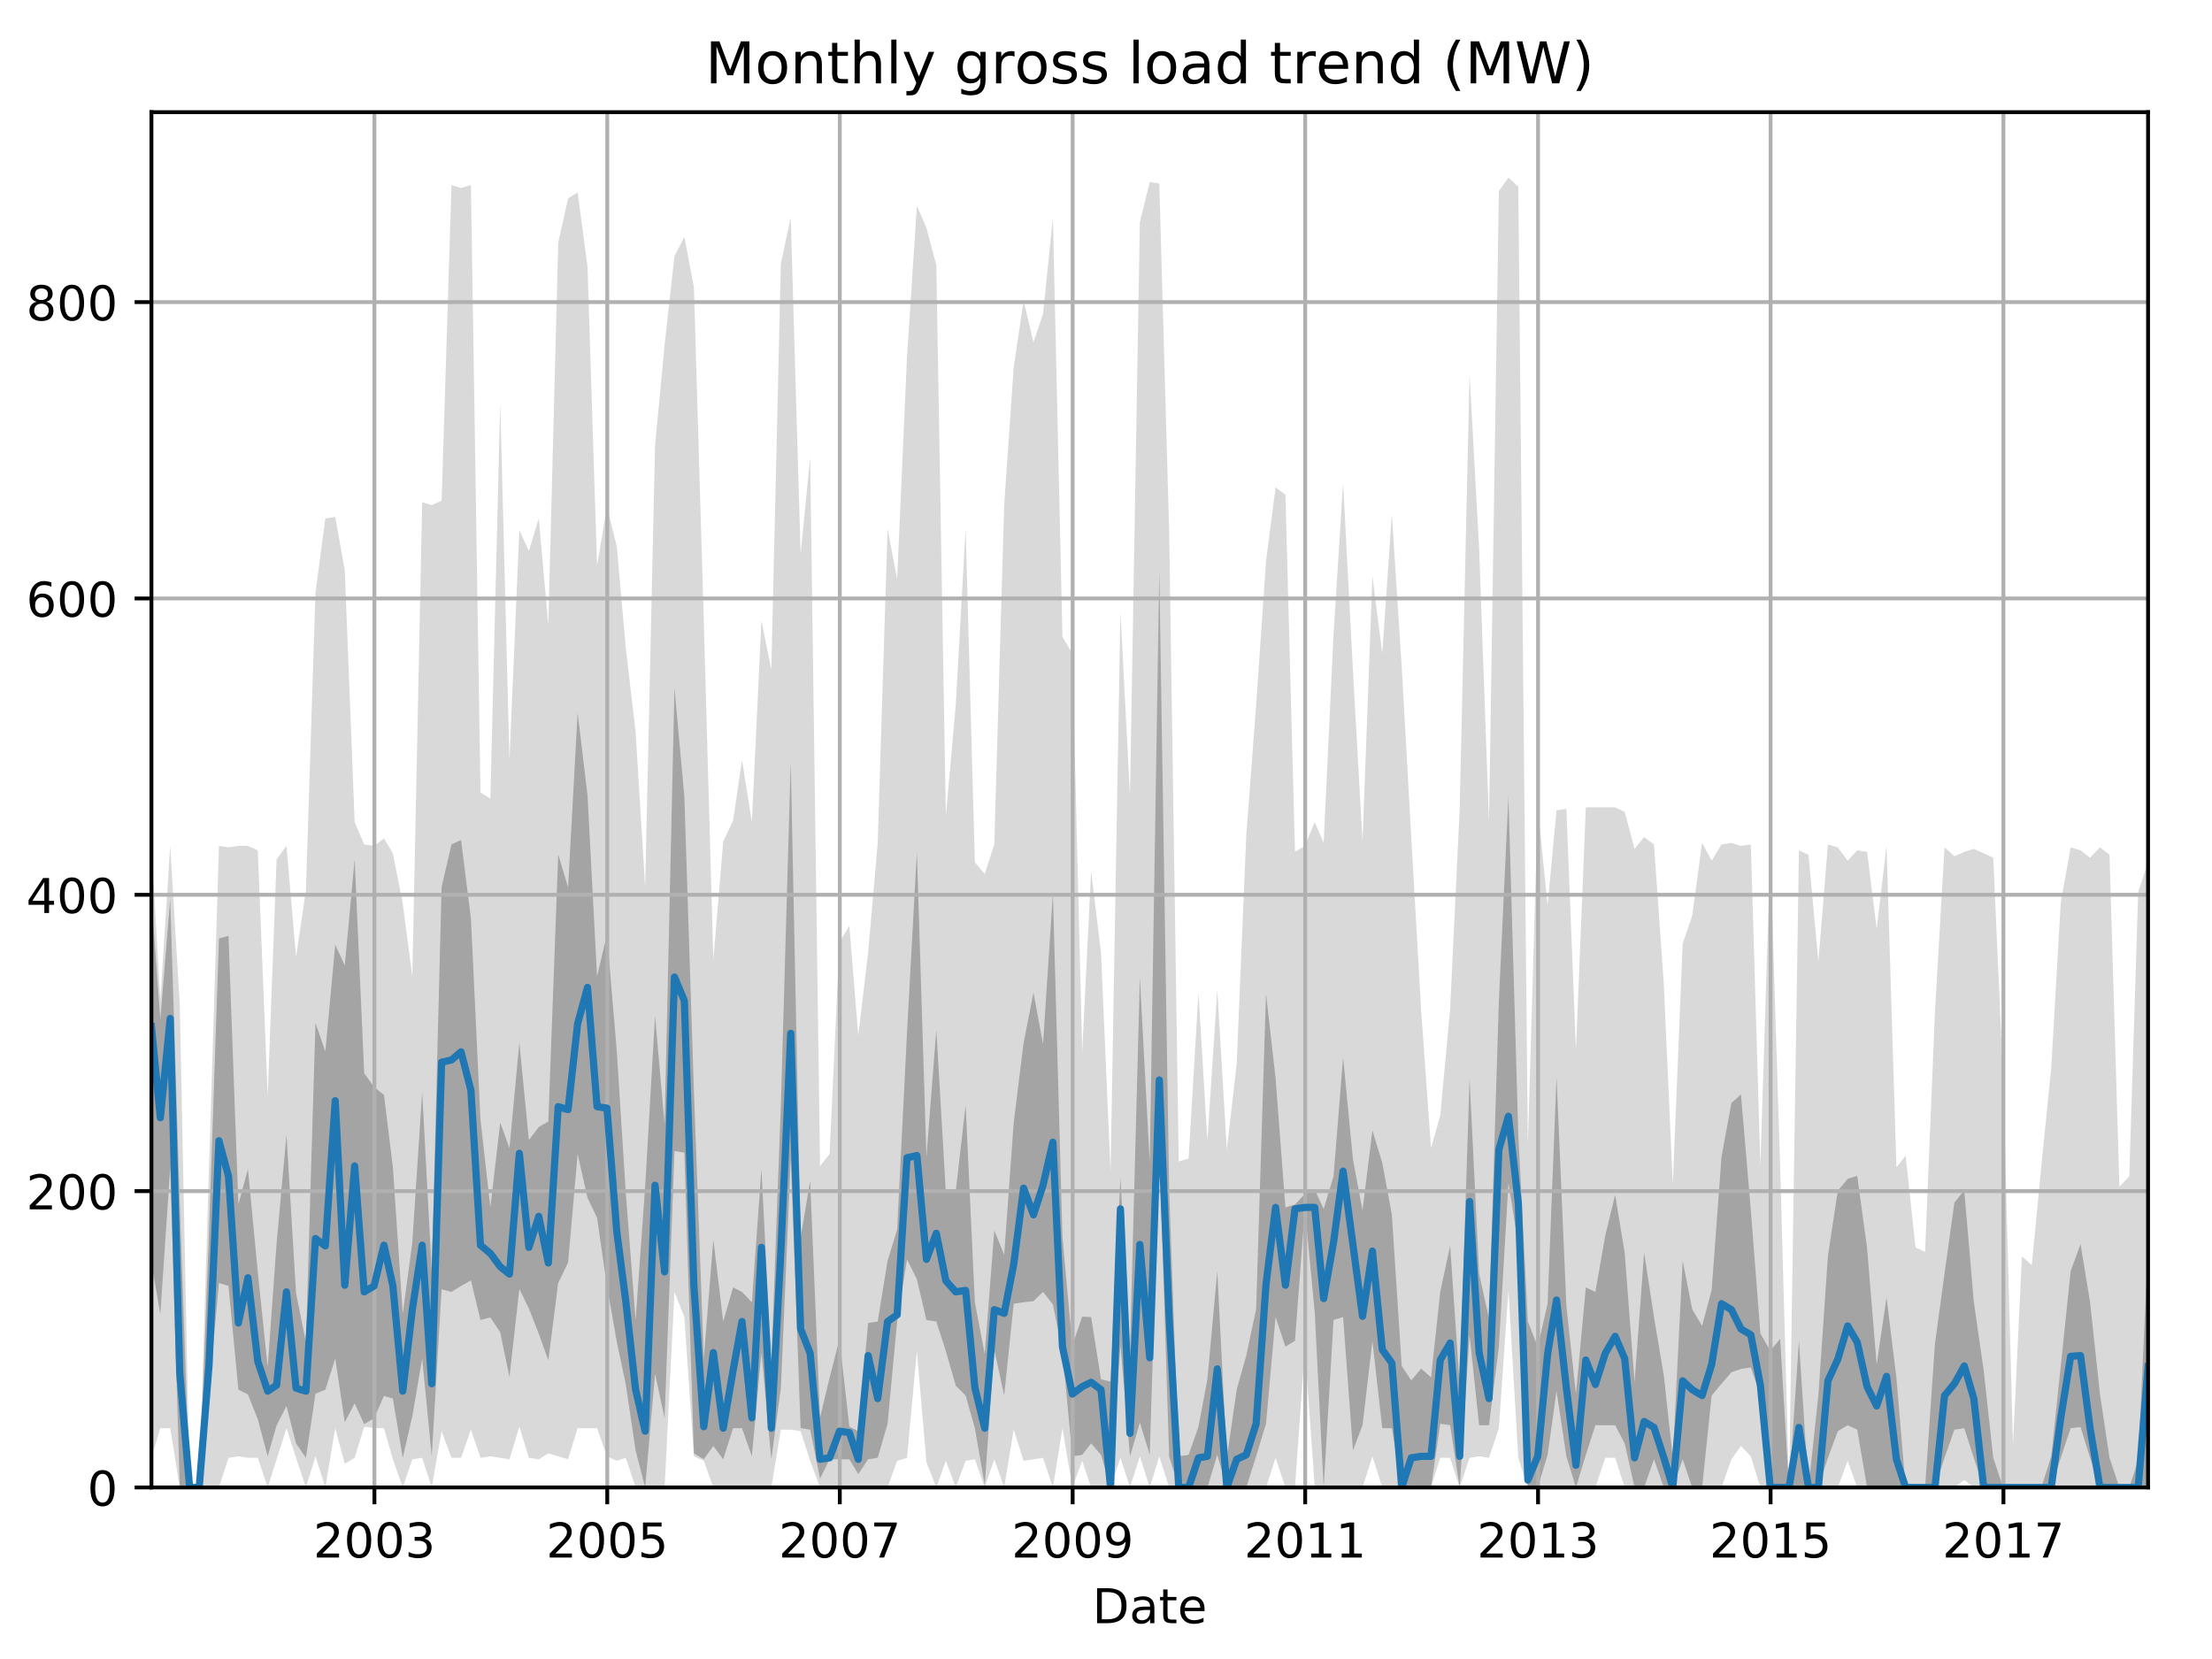 <?xml version="1.0" encoding="utf-8" standalone="no"?>
<!DOCTYPE svg PUBLIC "-//W3C//DTD SVG 1.1//EN"
  "http://www.w3.org/Graphics/SVG/1.1/DTD/svg11.dtd">
<!-- Created with matplotlib (http://matplotlib.org/) -->
<svg height="345.6pt" version="1.1" viewBox="0 0 460.8 345.6" width="460.8pt" xmlns="http://www.w3.org/2000/svg" xmlns:xlink="http://www.w3.org/1999/xlink">
 <defs>
  <style type="text/css">
*{stroke-linecap:butt;stroke-linejoin:round;}
  </style>
 </defs>
 <g id="figure_1">
  <g id="patch_1">
   <path d="M 0 345.6 
L 460.8 345.6 
L 460.8 0 
L 0 0 
z
" style="fill:none;"/>
  </g>
  <g id="axes_1">
   <g id="patch_2">
    <path d="M 31.543 309.863 
L 447.48 309.863 
L 447.48 23.365 
L 31.543 23.365 
z
" style="fill:none;"/>
   </g>
   <g id="PolyCollection_1">
    <path clip-path="url(#pfffdfa6e41)" d="M 31.543 176.214 
L 31.543 303.69 
L 33.401 297.517 
L 35.458 297.517 
L 37.449 309.863 
L 39.506 309.863 
L 41.497 309.863 
L 43.554 309.863 
L 45.611 309.863 
L 47.602 303.69 
L 49.659 303.382 
L 51.65 303.69 
L 53.707 303.69 
L 55.764 309.863 
L 57.622 303.999 
L 59.679 297.517 
L 61.67 303.69 
L 63.727 309.863 
L 65.718 303.382 
L 67.775 309.863 
L 69.832 297.517 
L 71.823 304.925 
L 73.88 303.69 
L 75.871 297.208 
L 77.928 297.517 
L 79.985 297.517 
L 81.843 303.999 
L 83.9 309.863 
L 85.891 303.999 
L 87.948 303.69 
L 89.939 309.863 
L 91.996 298.134 
L 94.053 303.69 
L 96.044 303.69 
L 98.101 297.826 
L 100.092 303.69 
L 102.149 303.382 
L 104.206 303.69 
L 106.13 303.999 
L 108.187 297.208 
L 110.178 303.69 
L 112.235 303.999 
L 114.226 302.764 
L 116.283 303.382 
L 118.34 303.999 
L 120.331 297.517 
L 122.388 297.517 
L 124.379 297.517 
L 126.436 303.382 
L 128.493 304.308 
L 130.351 303.69 
L 132.408 309.863 
L 134.399 309.863 
L 136.456 309.863 
L 138.447 309.863 
L 140.504 269.12 
L 142.561 274.368 
L 144.552 303.382 
L 146.609 304.308 
L 148.6 309.863 
L 150.657 309.863 
L 152.714 309.863 
L 154.572 309.863 
L 156.629 309.863 
L 158.62 309.863 
L 160.677 309.863 
L 162.668 297.826 
L 164.725 297.826 
L 166.782 298.134 
L 168.773 304.308 
L 170.83 309.863 
L 172.821 309.863 
L 174.878 309.863 
L 176.935 309.863 
L 178.793 309.863 
L 180.85 309.863 
L 182.841 309.863 
L 184.898 309.863 
L 186.889 304.308 
L 188.946 303.69 
L 191.003 281.467 
L 192.994 304.616 
L 195.051 309.863 
L 197.042 304.308 
L 199.099 309.863 
L 201.156 304.308 
L 203.081 303.999 
L 205.138 309.863 
L 207.128 303.999 
L 209.186 309.863 
L 211.176 297.826 
L 213.233 304.308 
L 215.291 303.999 
L 217.281 303.69 
L 219.338 309.863 
L 221.329 297.517 
L 223.386 309.863 
L 225.443 304.308 
L 227.301 309.863 
L 229.359 309.863 
L 231.349 309.863 
L 233.406 303.69 
L 235.397 309.863 
L 237.454 303.382 
L 239.512 309.863 
L 241.502 303.382 
L 243.559 309.863 
L 245.55 309.863 
L 247.607 309.863 
L 249.664 309.863 
L 251.522 309.863 
L 253.58 309.863 
L 255.57 309.863 
L 257.627 309.863 
L 259.618 309.863 
L 261.675 309.863 
L 263.732 309.863 
L 265.723 303.69 
L 267.78 309.863 
L 269.771 309.863 
L 271.828 280.849 
L 273.885 309.863 
L 275.743 309.863 
L 277.801 309.863 
L 279.791 309.863 
L 281.848 309.863 
L 283.839 309.863 
L 285.896 303.382 
L 287.953 309.863 
L 289.944 309.863 
L 292.001 309.863 
L 293.992 309.863 
L 296.049 309.863 
L 298.106 309.863 
L 300.031 303.69 
L 302.088 303.69 
L 304.079 309.863 
L 306.136 303.69 
L 308.127 303.382 
L 310.184 303.69 
L 312.241 297.517 
L 314.232 268.812 
L 316.289 303.69 
L 318.279 309.863 
L 320.337 309.863 
L 322.394 309.863 
L 324.252 309.863 
L 326.309 309.863 
L 328.3 309.863 
L 330.357 309.863 
L 332.347 309.863 
L 334.405 303.69 
L 336.462 303.69 
L 338.452 309.863 
L 340.51 309.863 
L 342.5 309.863 
L 344.557 309.863 
L 346.615 309.863 
L 348.473 309.863 
L 350.53 309.863 
L 352.521 309.863 
L 354.578 309.863 
L 356.568 309.863 
L 358.626 309.863 
L 360.683 303.999 
L 362.673 301.221 
L 364.731 303.382 
L 366.721 309.863 
L 368.778 309.863 
L 370.836 309.863 
L 372.694 309.863 
L 374.751 309.863 
L 376.742 309.863 
L 378.799 309.863 
L 380.789 309.863 
L 382.847 309.863 
L 384.904 304.308 
L 386.894 309.863 
L 388.952 309.863 
L 390.942 309.863 
L 392.999 309.863 
L 395.057 309.863 
L 396.981 309.863 
L 399.038 309.863 
L 401.029 309.863 
L 403.086 309.863 
L 405.077 309.863 
L 407.134 309.863 
L 409.191 308.32 
L 411.182 309.863 
L 413.239 309.863 
L 415.23 309.863 
L 417.287 309.863 
L 419.344 309.863 
L 421.202 309.863 
L 423.259 309.863 
L 425.25 309.863 
L 427.307 309.863 
L 429.298 309.863 
L 431.355 309.863 
L 433.412 309.863 
L 435.403 309.863 
L 437.46 309.863 
L 439.451 309.863 
L 441.508 309.863 
L 443.565 309.863 
L 445.423 309.863 
L 447.48 309.863 
L 447.48 179.609 
L 447.48 179.609 
L 445.423 185.782 
L 443.565 245.045 
L 441.508 247.205 
L 439.451 178.066 
L 437.46 176.522 
L 435.403 178.683 
L 433.412 177.14 
L 431.355 176.522 
L 429.298 187.943 
L 427.307 222.513 
L 425.25 242.884 
L 423.259 263.564 
L 421.202 261.712 
L 419.344 300.912 
L 417.287 224.673 
L 415.23 178.683 
L 413.239 177.757 
L 411.182 176.831 
L 409.191 177.448 
L 407.134 178.374 
L 405.077 176.522 
L 403.086 210.784 
L 401.029 260.787 
L 399.038 259.861 
L 396.981 240.724 
L 395.057 243.193 
L 392.999 176.214 
L 390.942 193.499 
L 388.952 177.448 
L 386.894 177.14 
L 384.904 179.3 
L 382.847 176.522 
L 380.789 175.905 
L 378.799 200.289 
L 376.742 178.066 
L 374.751 177.14 
L 372.694 309.863 
L 370.836 242.884 
L 368.778 177.448 
L 366.721 242.884 
L 364.731 175.905 
L 362.673 176.214 
L 360.683 175.596 
L 358.626 175.905 
L 356.568 179.3 
L 354.578 175.596 
L 352.521 190.721 
L 350.53 196.585 
L 348.473 246.897 
L 346.615 205.228 
L 344.557 175.905 
L 342.5 174.362 
L 340.51 176.831 
L 338.452 169.114 
L 336.462 168.188 
L 334.405 168.188 
L 332.347 168.188 
L 330.357 168.188 
L 328.3 218.809 
L 326.309 168.497 
L 324.252 168.806 
L 322.394 188.56 
L 320.337 168.188 
L 318.279 238.563 
L 316.289 38.86 
L 314.232 37.008 
L 312.241 39.786 
L 310.184 171.275 
L 308.127 114.173 
L 306.136 78.06 
L 304.079 168.497 
L 302.088 210.166 
L 300.031 232.39 
L 298.106 239.18 
L 296.049 210.475 
L 293.992 174.362 
L 292.001 138.866 
L 289.944 107.074 
L 287.953 136.088 
L 285.896 120.037 
L 283.839 175.288 
L 281.848 139.792 
L 279.791 100.592 
L 277.801 132.075 
L 275.743 175.596 
L 273.885 171.275 
L 271.828 176.214 
L 269.771 177.448 
L 267.78 103.061 
L 265.723 101.518 
L 263.732 116.951 
L 261.675 146.891 
L 259.618 174.053 
L 257.627 221.587 
L 255.57 239.489 
L 253.58 206.154 
L 251.522 237.637 
L 249.664 206.771 
L 247.607 241.341 
L 245.55 241.958 
L 243.559 110.778 
L 241.502 38.242 
L 239.512 37.934 
L 237.454 46.268 
L 235.397 165.719 
L 233.406 127.445 
L 231.349 244.119 
L 229.359 198.437 
L 227.301 181.461 
L 225.443 219.117 
L 223.386 136.088 
L 221.329 132.693 
L 219.338 45.342 
L 217.281 65.405 
L 215.291 71.269 
L 213.233 62.627 
L 211.176 76.516 
L 209.186 105.222 
L 207.128 175.905 
L 205.138 182.078 
L 203.081 179.609 
L 201.156 110.16 
L 199.099 146.891 
L 197.042 170.04 
L 195.051 55.219 
L 192.994 47.502 
L 191.003 42.872 
L 188.946 74.356 
L 186.889 120.655 
L 184.898 110.16 
L 182.841 175.596 
L 180.85 198.437 
L 178.793 215.722 
L 176.935 192.881 
L 174.878 196.277 
L 172.821 240.415 
L 170.83 242.884 
L 168.773 95.345 
L 166.782 115.408 
L 164.725 45.342 
L 162.668 54.91 
L 160.677 139.483 
L 158.62 129.297 
L 156.629 171.275 
L 154.572 158.311 
L 152.714 170.966 
L 150.657 175.288 
L 148.6 199.98 
L 146.609 129.297 
L 144.552 59.849 
L 142.561 49.354 
L 140.504 53.367 
L 138.447 71.886 
L 136.456 92.875 
L 134.399 184.856 
L 132.408 152.447 
L 130.351 134.853 
L 128.493 113.864 
L 126.436 105.53 
L 124.379 117.877 
L 122.388 55.527 
L 120.331 40.094 
L 118.34 41.329 
L 116.283 50.589 
L 114.226 130.223 
L 112.235 108 
L 110.178 114.79 
L 108.187 110.469 
L 106.13 158.311 
L 104.206 83.924 
L 102.149 166.336 
L 100.092 165.102 
L 98.101 38.551 
L 96.044 39.168 
L 94.053 38.551 
L 91.996 104.296 
L 89.939 105.222 
L 87.948 104.604 
L 85.891 203.376 
L 83.9 188.251 
L 81.843 177.757 
L 79.985 174.67 
L 77.928 176.214 
L 75.871 175.905 
L 73.88 171.275 
L 71.823 118.803 
L 69.832 107.691 
L 67.775 108 
L 65.718 123.433 
L 63.727 185.473 
L 61.67 199.363 
L 59.679 176.214 
L 57.622 178.992 
L 55.764 228.377 
L 53.707 177.14 
L 51.65 176.214 
L 49.659 176.214 
L 47.602 176.522 
L 45.611 176.214 
L 43.554 242.884 
L 41.497 309.863 
L 39.506 309.863 
L 37.449 209.24 
L 35.458 176.214 
L 33.401 208.314 
L 31.543 176.214 
z
" style="fill:#808080;fill-opacity:0.3;"/>
   </g>
   <g id="PolyCollection_2">
    <path clip-path="url(#pfffdfa6e41)" d="M 31.543 187.248 
L 31.543 263.024 
L 33.401 273.75 
L 35.458 243.27 
L 37.449 309.863 
L 39.506 309.863 
L 41.497 309.863 
L 43.554 289.801 
L 45.611 267.268 
L 47.602 267.886 
L 49.659 289.492 
L 51.65 290.495 
L 53.707 295.665 
L 55.764 303.382 
L 57.622 296.9 
L 59.679 292.887 
L 61.67 300.681 
L 63.727 303.69 
L 65.718 290.341 
L 67.775 289.492 
L 69.832 283.01 
L 71.823 296.282 
L 73.88 292.347 
L 75.871 296.668 
L 77.928 295.434 
L 79.985 290.804 
L 81.843 291.344 
L 83.9 303.69 
L 85.891 295.048 
L 87.948 283.01 
L 89.939 303.382 
L 91.996 268.58 
L 94.053 269.12 
L 96.044 267.886 
L 98.101 266.728 
L 100.092 274.985 
L 102.149 274.445 
L 104.206 277.531 
L 106.13 286.868 
L 108.187 268.503 
L 110.178 272.593 
L 112.235 277.84 
L 114.226 283.396 
L 116.283 267.268 
L 118.34 263.024 
L 120.331 240.415 
L 122.388 249.52 
L 124.379 253.687 
L 126.436 267.886 
L 128.493 279.538 
L 130.351 288.334 
L 132.408 302.147 
L 134.399 309.863 
L 136.456 286.174 
L 138.447 295.434 
L 140.504 239.798 
L 142.561 240.106 
L 144.552 302.764 
L 146.609 303.999 
L 148.6 301.221 
L 150.657 303.999 
L 152.714 297.517 
L 154.572 297.517 
L 156.629 303.382 
L 158.62 281.775 
L 160.677 303.999 
L 162.668 289.183 
L 164.725 241.341 
L 166.782 297.517 
L 168.773 297.826 
L 170.83 308.012 
L 172.821 303.999 
L 174.878 303.999 
L 176.935 303.999 
L 178.793 307.086 
L 180.85 303.999 
L 182.841 303.69 
L 184.898 296.591 
L 186.889 275.294 
L 188.946 262.33 
L 191.003 266.497 
L 192.994 274.985 
L 195.051 275.294 
L 197.042 281.467 
L 199.099 288.643 
L 201.156 290.727 
L 203.081 297.517 
L 205.138 309.323 
L 207.128 281.158 
L 209.186 290.727 
L 211.176 271.59 
L 213.233 271.281 
L 215.291 271.049 
L 217.281 269.12 
L 219.338 271.744 
L 221.329 281.467 
L 223.386 303.382 
L 225.443 303.073 
L 227.301 300.681 
L 229.359 303.073 
L 231.349 309.863 
L 233.406 280.232 
L 235.397 303.382 
L 237.454 296.36 
L 239.512 303.073 
L 241.502 238.872 
L 243.559 303.382 
L 245.55 309.863 
L 247.607 309.863 
L 249.664 309.863 
L 251.522 309.863 
L 253.58 303.073 
L 255.57 309.863 
L 257.627 309.863 
L 259.618 309.863 
L 261.675 303.382 
L 263.732 296.591 
L 265.723 274.368 
L 267.78 280.541 
L 269.771 279.306 
L 271.828 251.835 
L 273.885 273.442 
L 275.743 309.863 
L 277.801 274.985 
L 279.791 274.368 
L 281.848 302.147 
L 283.839 296.9 
L 285.896 279.383 
L 287.953 297.517 
L 289.944 297.517 
L 292.001 309.863 
L 293.992 309.863 
L 296.049 309.863 
L 298.106 309.863 
L 300.031 296.591 
L 302.088 296.9 
L 304.079 309.863 
L 306.136 278.149 
L 308.127 296.9 
L 310.184 296.9 
L 312.241 280.618 
L 314.232 246.434 
L 316.289 259.243 
L 318.279 309.863 
L 320.337 309.863 
L 322.394 303.073 
L 324.252 289.801 
L 326.309 303.382 
L 328.3 309.863 
L 330.357 303.073 
L 332.347 296.9 
L 334.405 296.9 
L 336.462 296.9 
L 338.452 300.681 
L 340.51 309.863 
L 342.5 309.863 
L 344.557 303.999 
L 346.615 309.863 
L 348.473 309.863 
L 350.53 303.999 
L 352.521 309.863 
L 354.578 309.863 
L 356.568 290.727 
L 358.626 288.257 
L 360.683 285.865 
L 362.673 285.171 
L 364.731 284.862 
L 366.721 290.727 
L 368.778 309.863 
L 370.836 309.863 
L 372.694 309.863 
L 374.751 309.863 
L 376.742 309.863 
L 378.799 309.863 
L 380.789 303.69 
L 382.847 298.134 
L 384.904 296.9 
L 386.894 297.826 
L 388.952 309.863 
L 390.942 309.863 
L 392.999 309.863 
L 395.057 309.863 
L 396.981 309.863 
L 399.038 309.863 
L 401.029 309.863 
L 403.086 309.863 
L 405.077 303.69 
L 407.134 297.826 
L 409.191 297.517 
L 411.182 303.69 
L 413.239 309.863 
L 415.23 309.863 
L 417.287 309.863 
L 419.344 309.863 
L 421.202 309.863 
L 423.259 309.863 
L 425.25 309.863 
L 427.307 309.863 
L 429.298 303.69 
L 431.355 297.517 
L 433.412 297.286 
L 435.403 303.69 
L 437.46 309.863 
L 439.451 309.863 
L 441.508 309.863 
L 443.565 309.863 
L 445.423 309.863 
L 447.48 309.863 
L 447.48 259.938 
L 447.48 259.938 
L 445.423 304.23 
L 443.565 309.863 
L 441.508 309.863 
L 439.451 303.69 
L 437.46 290.418 
L 435.403 271.281 
L 433.412 259.166 
L 431.355 264.799 
L 429.298 284.553 
L 427.307 303.382 
L 425.25 309.863 
L 423.259 309.863 
L 421.202 309.863 
L 419.344 309.863 
L 417.287 309.863 
L 415.23 303.69 
L 413.239 285.479 
L 411.182 271.204 
L 409.191 247.977 
L 407.134 250.524 
L 405.077 265.339 
L 403.086 279.923 
L 401.029 309.863 
L 399.038 309.863 
L 396.981 309.863 
L 395.057 287.023 
L 392.999 270.278 
L 390.942 284.245 
L 388.952 260.015 
L 386.894 244.968 
L 384.904 245.585 
L 382.847 248.054 
L 380.789 261.635 
L 378.799 290.727 
L 376.742 309.863 
L 374.751 279.306 
L 372.694 309.863 
L 370.836 278.92 
L 368.778 281.39 
L 366.721 277.763 
L 364.731 252.144 
L 362.673 227.991 
L 360.683 229.766 
L 358.626 240.955 
L 356.568 268.735 
L 354.578 276.22 
L 352.521 272.747 
L 350.53 262.638 
L 348.473 303.69 
L 346.615 286.637 
L 344.557 274.368 
L 342.5 260.941 
L 340.51 287.949 
L 338.452 260.941 
L 336.462 248.903 
L 334.405 257.391 
L 332.347 269.12 
L 330.357 268.194 
L 328.3 290.341 
L 326.309 272.13 
L 324.252 224.365 
L 322.394 271.59 
L 320.337 280.541 
L 318.279 275.294 
L 316.289 236.325 
L 314.232 165.873 
L 312.241 208.546 
L 310.184 274.676 
L 308.127 265.339 
L 306.136 224.673 
L 304.079 288.489 
L 302.088 259.475 
L 300.031 269.12 
L 298.106 286.945 
L 296.049 285.094 
L 293.992 287.563 
L 292.001 284.553 
L 289.944 252.993 
L 287.953 242.267 
L 285.896 235.476 
L 283.839 252.144 
L 281.848 241.572 
L 279.791 220.275 
L 277.801 245.045 
L 275.743 251.835 
L 273.885 247.823 
L 271.828 248.749 
L 269.771 250.909 
L 267.78 251.527 
L 265.723 224.596 
L 263.732 207.002 
L 261.675 272.747 
L 259.618 282.393 
L 257.627 289.492 
L 255.57 303.69 
L 253.58 264.799 
L 251.522 287.331 
L 249.664 297.208 
L 247.607 303.073 
L 245.55 303.382 
L 243.559 248.054 
L 241.502 118.88 
L 239.512 242.267 
L 237.454 203.607 
L 235.397 281.081 
L 233.406 245.354 
L 231.349 287.794 
L 229.359 287.331 
L 227.301 274.368 
L 225.443 274.29 
L 223.386 280.232 
L 221.329 257.7 
L 219.338 186.091 
L 217.281 217.497 
L 215.291 206.771 
L 213.233 217.265 
L 211.176 233.856 
L 209.186 261.404 
L 207.128 256.311 
L 205.138 282.084 
L 203.081 271.281 
L 201.156 230.229 
L 199.099 248.131 
L 197.042 248.44 
L 195.051 214.487 
L 192.994 241.032 
L 191.003 177.448 
L 188.946 215.105 
L 186.889 256.157 
L 184.898 262.638 
L 182.841 275.294 
L 180.85 275.602 
L 178.793 298.134 
L 176.935 297.208 
L 174.878 278.997 
L 172.821 287.023 
L 170.83 295.279 
L 168.773 245.971 
L 166.782 257.854 
L 164.725 158.697 
L 162.668 230.229 
L 160.677 283.936 
L 158.62 243.502 
L 156.629 271.281 
L 154.572 269.12 
L 152.714 268.194 
L 150.657 275.294 
L 148.6 258.24 
L 146.609 283.01 
L 144.552 227.297 
L 142.561 165.873 
L 140.504 143.341 
L 138.447 234.242 
L 136.456 211.632 
L 134.399 247.205 
L 132.408 274.985 
L 130.351 248.363 
L 128.493 219.04 
L 126.436 194.733 
L 124.379 203.376 
L 122.388 165.642 
L 120.331 148.511 
L 118.34 184.856 
L 116.283 177.988 
L 114.226 233.624 
L 112.235 234.782 
L 110.178 237.483 
L 108.187 217.188 
L 106.13 239.18 
L 104.206 233.856 
L 102.149 251.527 
L 100.092 233.239 
L 98.101 191.338 
L 96.044 174.979 
L 94.053 175.905 
L 91.996 184.779 
L 89.939 264.799 
L 87.948 227.451 
L 85.891 258.857 
L 83.9 273.673 
L 81.843 243.116 
L 79.985 228.069 
L 77.928 226.448 
L 75.871 223.593 
L 73.88 178.992 
L 71.823 201.138 
L 69.832 196.817 
L 67.775 219.04 
L 65.718 213.099 
L 63.727 279.615 
L 61.67 269.352 
L 59.679 236.402 
L 57.622 258.935 
L 55.764 284.785 
L 53.707 265.031 
L 51.65 243.502 
L 49.659 250.909 
L 47.602 194.965 
L 45.611 195.505 
L 43.554 256.465 
L 41.497 309.863 
L 39.506 309.863 
L 37.449 250.601 
L 35.458 187.248 
L 33.401 212.327 
L 31.543 187.248 
z
" style="fill:#808080;fill-opacity:0.6;"/>
   </g>
   <g id="matplotlib.axis_1">
    <g id="xtick_1">
     <g id="line2d_1">
      <path clip-path="url(#pfffdfa6e41)" d="M 77.994 309.863 
L 77.994 23.365 
" style="fill:none;stroke:#b0b0b0;stroke-linecap:square;stroke-width:0.8;"/>
     </g>
     <g id="line2d_2">
      <defs>
       <path d="M 0 0 
L 0 3.5 
" id="m38ba6ccf60" style="stroke:#000000;stroke-width:0.8;"/>
      </defs>
      <g>
       <use style="stroke:#000000;stroke-width:0.8;" x="77.994" xlink:href="#m38ba6ccf60" y="309.863"/>
      </g>
     </g>
     <g id="text_1">
      <!-- 2003 -->
      <defs>
       <path d="M 19.188 8.297 
L 53.609 8.297 
L 53.609 0 
L 7.328 0 
L 7.328 8.297 
Q 12.938 14.109 22.625 23.891 
Q 32.328 33.688 34.812 36.531 
Q 39.547 41.844 41.422 45.531 
Q 43.312 49.219 43.312 52.781 
Q 43.312 58.594 39.234 62.25 
Q 35.156 65.922 28.609 65.922 
Q 23.969 65.922 18.812 64.312 
Q 13.672 62.703 7.812 59.422 
L 7.812 69.391 
Q 13.766 71.781 18.938 73 
Q 24.125 74.219 28.422 74.219 
Q 39.75 74.219 46.484 68.547 
Q 53.219 62.891 53.219 53.422 
Q 53.219 48.922 51.531 44.891 
Q 49.859 40.875 45.406 35.406 
Q 44.188 33.984 37.641 27.219 
Q 31.109 20.453 19.188 8.297 
z
" id="DejaVuSans-32"/>
       <path d="M 31.781 66.406 
Q 24.172 66.406 20.328 58.906 
Q 16.5 51.422 16.5 36.375 
Q 16.5 21.391 20.328 13.891 
Q 24.172 6.391 31.781 6.391 
Q 39.453 6.391 43.281 13.891 
Q 47.125 21.391 47.125 36.375 
Q 47.125 51.422 43.281 58.906 
Q 39.453 66.406 31.781 66.406 
z
M 31.781 74.219 
Q 44.047 74.219 50.516 64.516 
Q 56.984 54.828 56.984 36.375 
Q 56.984 17.969 50.516 8.266 
Q 44.047 -1.422 31.781 -1.422 
Q 19.531 -1.422 13.062 8.266 
Q 6.594 17.969 6.594 36.375 
Q 6.594 54.828 13.062 64.516 
Q 19.531 74.219 31.781 74.219 
z
" id="DejaVuSans-30"/>
       <path d="M 40.578 39.312 
Q 47.656 37.797 51.625 33 
Q 55.609 28.219 55.609 21.188 
Q 55.609 10.406 48.188 4.484 
Q 40.766 -1.422 27.094 -1.422 
Q 22.516 -1.422 17.656 -0.516 
Q 12.797 0.391 7.625 2.203 
L 7.625 11.719 
Q 11.719 9.328 16.594 8.109 
Q 21.484 6.891 26.812 6.891 
Q 36.078 6.891 40.938 10.547 
Q 45.797 14.203 45.797 21.188 
Q 45.797 27.641 41.281 31.266 
Q 36.766 34.906 28.719 34.906 
L 20.219 34.906 
L 20.219 43.016 
L 29.109 43.016 
Q 36.375 43.016 40.234 45.922 
Q 44.094 48.828 44.094 54.297 
Q 44.094 59.906 40.109 62.906 
Q 36.141 65.922 28.719 65.922 
Q 24.656 65.922 20.016 65.031 
Q 15.375 64.156 9.812 62.312 
L 9.812 71.094 
Q 15.438 72.656 20.344 73.438 
Q 25.25 74.219 29.594 74.219 
Q 40.828 74.219 47.359 69.109 
Q 53.906 64.016 53.906 55.328 
Q 53.906 49.266 50.438 45.094 
Q 46.969 40.922 40.578 39.312 
z
" id="DejaVuSans-33"/>
      </defs>
      <g transform="translate(65.269 324.462)scale(0.1 -0.1)">
       <use xlink:href="#DejaVuSans-32"/>
       <use x="63.623" xlink:href="#DejaVuSans-30"/>
       <use x="127.246" xlink:href="#DejaVuSans-30"/>
       <use x="190.869" xlink:href="#DejaVuSans-33"/>
      </g>
     </g>
    </g>
    <g id="xtick_2">
     <g id="line2d_3">
      <path clip-path="url(#pfffdfa6e41)" d="M 126.502 309.863 
L 126.502 23.365 
" style="fill:none;stroke:#b0b0b0;stroke-linecap:square;stroke-width:0.8;"/>
     </g>
     <g id="line2d_4">
      <g>
       <use style="stroke:#000000;stroke-width:0.8;" x="126.502" xlink:href="#m38ba6ccf60" y="309.863"/>
      </g>
     </g>
     <g id="text_2">
      <!-- 2005 -->
      <defs>
       <path d="M 10.797 72.906 
L 49.516 72.906 
L 49.516 64.594 
L 19.828 64.594 
L 19.828 46.734 
Q 21.969 47.469 24.109 47.828 
Q 26.266 48.188 28.422 48.188 
Q 40.625 48.188 47.75 41.5 
Q 54.891 34.812 54.891 23.391 
Q 54.891 11.625 47.562 5.094 
Q 40.234 -1.422 26.906 -1.422 
Q 22.312 -1.422 17.547 -0.641 
Q 12.797 0.141 7.719 1.703 
L 7.719 11.625 
Q 12.109 9.234 16.797 8.062 
Q 21.484 6.891 26.703 6.891 
Q 35.156 6.891 40.078 11.328 
Q 45.016 15.766 45.016 23.391 
Q 45.016 31 40.078 35.438 
Q 35.156 39.891 26.703 39.891 
Q 22.75 39.891 18.812 39.016 
Q 14.891 38.141 10.797 36.281 
z
" id="DejaVuSans-35"/>
      </defs>
      <g transform="translate(113.777 324.462)scale(0.1 -0.1)">
       <use xlink:href="#DejaVuSans-32"/>
       <use x="63.623" xlink:href="#DejaVuSans-30"/>
       <use x="127.246" xlink:href="#DejaVuSans-30"/>
       <use x="190.869" xlink:href="#DejaVuSans-35"/>
      </g>
     </g>
    </g>
    <g id="xtick_3">
     <g id="line2d_5">
      <path clip-path="url(#pfffdfa6e41)" d="M 174.944 309.863 
L 174.944 23.365 
" style="fill:none;stroke:#b0b0b0;stroke-linecap:square;stroke-width:0.8;"/>
     </g>
     <g id="line2d_6">
      <g>
       <use style="stroke:#000000;stroke-width:0.8;" x="174.944" xlink:href="#m38ba6ccf60" y="309.863"/>
      </g>
     </g>
     <g id="text_3">
      <!-- 2007 -->
      <defs>
       <path d="M 8.203 72.906 
L 55.078 72.906 
L 55.078 68.703 
L 28.609 0 
L 18.312 0 
L 43.219 64.594 
L 8.203 64.594 
z
" id="DejaVuSans-37"/>
      </defs>
      <g transform="translate(162.219 324.462)scale(0.1 -0.1)">
       <use xlink:href="#DejaVuSans-32"/>
       <use x="63.623" xlink:href="#DejaVuSans-30"/>
       <use x="127.246" xlink:href="#DejaVuSans-30"/>
       <use x="190.869" xlink:href="#DejaVuSans-37"/>
      </g>
     </g>
    </g>
    <g id="xtick_4">
     <g id="line2d_7">
      <path clip-path="url(#pfffdfa6e41)" d="M 223.453 309.863 
L 223.453 23.365 
" style="fill:none;stroke:#b0b0b0;stroke-linecap:square;stroke-width:0.8;"/>
     </g>
     <g id="line2d_8">
      <g>
       <use style="stroke:#000000;stroke-width:0.8;" x="223.453" xlink:href="#m38ba6ccf60" y="309.863"/>
      </g>
     </g>
     <g id="text_4">
      <!-- 2009 -->
      <defs>
       <path d="M 10.984 1.516 
L 10.984 10.5 
Q 14.703 8.734 18.5 7.812 
Q 22.312 6.891 25.984 6.891 
Q 35.75 6.891 40.891 13.453 
Q 46.047 20.016 46.781 33.406 
Q 43.953 29.203 39.594 26.953 
Q 35.25 24.703 29.984 24.703 
Q 19.047 24.703 12.672 31.312 
Q 6.297 37.938 6.297 49.422 
Q 6.297 60.641 12.938 67.422 
Q 19.578 74.219 30.609 74.219 
Q 43.266 74.219 49.922 64.516 
Q 56.594 54.828 56.594 36.375 
Q 56.594 19.141 48.406 8.859 
Q 40.234 -1.422 26.422 -1.422 
Q 22.703 -1.422 18.891 -0.688 
Q 15.094 0.047 10.984 1.516 
z
M 30.609 32.422 
Q 37.25 32.422 41.125 36.953 
Q 45.016 41.5 45.016 49.422 
Q 45.016 57.281 41.125 61.844 
Q 37.25 66.406 30.609 66.406 
Q 23.969 66.406 20.094 61.844 
Q 16.219 57.281 16.219 49.422 
Q 16.219 41.5 20.094 36.953 
Q 23.969 32.422 30.609 32.422 
z
" id="DejaVuSans-39"/>
      </defs>
      <g transform="translate(210.728 324.462)scale(0.1 -0.1)">
       <use xlink:href="#DejaVuSans-32"/>
       <use x="63.623" xlink:href="#DejaVuSans-30"/>
       <use x="127.246" xlink:href="#DejaVuSans-30"/>
       <use x="190.869" xlink:href="#DejaVuSans-39"/>
      </g>
     </g>
    </g>
    <g id="xtick_5">
     <g id="line2d_9">
      <path clip-path="url(#pfffdfa6e41)" d="M 271.895 309.863 
L 271.895 23.365 
" style="fill:none;stroke:#b0b0b0;stroke-linecap:square;stroke-width:0.8;"/>
     </g>
     <g id="line2d_10">
      <g>
       <use style="stroke:#000000;stroke-width:0.8;" x="271.895" xlink:href="#m38ba6ccf60" y="309.863"/>
      </g>
     </g>
     <g id="text_5">
      <!-- 2011 -->
      <defs>
       <path d="M 12.406 8.297 
L 28.516 8.297 
L 28.516 63.922 
L 10.984 60.406 
L 10.984 69.391 
L 28.422 72.906 
L 38.281 72.906 
L 38.281 8.297 
L 54.391 8.297 
L 54.391 0 
L 12.406 0 
z
" id="DejaVuSans-31"/>
      </defs>
      <g transform="translate(259.17 324.462)scale(0.1 -0.1)">
       <use xlink:href="#DejaVuSans-32"/>
       <use x="63.623" xlink:href="#DejaVuSans-30"/>
       <use x="127.246" xlink:href="#DejaVuSans-31"/>
       <use x="190.869" xlink:href="#DejaVuSans-31"/>
      </g>
     </g>
    </g>
    <g id="xtick_6">
     <g id="line2d_11">
      <path clip-path="url(#pfffdfa6e41)" d="M 320.403 309.863 
L 320.403 23.365 
" style="fill:none;stroke:#b0b0b0;stroke-linecap:square;stroke-width:0.8;"/>
     </g>
     <g id="line2d_12">
      <g>
       <use style="stroke:#000000;stroke-width:0.8;" x="320.403" xlink:href="#m38ba6ccf60" y="309.863"/>
      </g>
     </g>
     <g id="text_6">
      <!-- 2013 -->
      <g transform="translate(307.678 324.462)scale(0.1 -0.1)">
       <use xlink:href="#DejaVuSans-32"/>
       <use x="63.623" xlink:href="#DejaVuSans-30"/>
       <use x="127.246" xlink:href="#DejaVuSans-31"/>
       <use x="190.869" xlink:href="#DejaVuSans-33"/>
      </g>
     </g>
    </g>
    <g id="xtick_7">
     <g id="line2d_13">
      <path clip-path="url(#pfffdfa6e41)" d="M 368.845 309.863 
L 368.845 23.365 
" style="fill:none;stroke:#b0b0b0;stroke-linecap:square;stroke-width:0.8;"/>
     </g>
     <g id="line2d_14">
      <g>
       <use style="stroke:#000000;stroke-width:0.8;" x="368.845" xlink:href="#m38ba6ccf60" y="309.863"/>
      </g>
     </g>
     <g id="text_7">
      <!-- 2015 -->
      <g transform="translate(356.12 324.462)scale(0.1 -0.1)">
       <use xlink:href="#DejaVuSans-32"/>
       <use x="63.623" xlink:href="#DejaVuSans-30"/>
       <use x="127.246" xlink:href="#DejaVuSans-31"/>
       <use x="190.869" xlink:href="#DejaVuSans-35"/>
      </g>
     </g>
    </g>
    <g id="xtick_8">
     <g id="line2d_15">
      <path clip-path="url(#pfffdfa6e41)" d="M 417.353 309.863 
L 417.353 23.365 
" style="fill:none;stroke:#b0b0b0;stroke-linecap:square;stroke-width:0.8;"/>
     </g>
     <g id="line2d_16">
      <g>
       <use style="stroke:#000000;stroke-width:0.8;" x="417.353" xlink:href="#m38ba6ccf60" y="309.863"/>
      </g>
     </g>
     <g id="text_8">
      <!-- 2017 -->
      <g transform="translate(404.628 324.462)scale(0.1 -0.1)">
       <use xlink:href="#DejaVuSans-32"/>
       <use x="63.623" xlink:href="#DejaVuSans-30"/>
       <use x="127.246" xlink:href="#DejaVuSans-31"/>
       <use x="190.869" xlink:href="#DejaVuSans-37"/>
      </g>
     </g>
    </g>
    <g id="text_9">
     <!-- Date -->
     <defs>
      <path d="M 19.672 64.797 
L 19.672 8.109 
L 31.594 8.109 
Q 46.688 8.109 53.688 14.938 
Q 60.688 21.781 60.688 36.531 
Q 60.688 51.172 53.688 57.984 
Q 46.688 64.797 31.594 64.797 
z
M 9.812 72.906 
L 30.078 72.906 
Q 51.266 72.906 61.172 64.094 
Q 71.094 55.281 71.094 36.531 
Q 71.094 17.672 61.125 8.828 
Q 51.172 0 30.078 0 
L 9.812 0 
z
" id="DejaVuSans-44"/>
      <path d="M 34.281 27.484 
Q 23.391 27.484 19.188 25 
Q 14.984 22.516 14.984 16.5 
Q 14.984 11.719 18.141 8.906 
Q 21.297 6.109 26.703 6.109 
Q 34.188 6.109 38.703 11.406 
Q 43.219 16.703 43.219 25.484 
L 43.219 27.484 
z
M 52.203 31.203 
L 52.203 0 
L 43.219 0 
L 43.219 8.297 
Q 40.141 3.328 35.547 0.953 
Q 30.953 -1.422 24.312 -1.422 
Q 15.922 -1.422 10.953 3.297 
Q 6 8.016 6 15.922 
Q 6 25.141 12.172 29.828 
Q 18.359 34.516 30.609 34.516 
L 43.219 34.516 
L 43.219 35.406 
Q 43.219 41.609 39.141 45 
Q 35.062 48.391 27.688 48.391 
Q 23 48.391 18.547 47.266 
Q 14.109 46.141 10.016 43.891 
L 10.016 52.203 
Q 14.938 54.109 19.578 55.047 
Q 24.219 56 28.609 56 
Q 40.484 56 46.344 49.844 
Q 52.203 43.703 52.203 31.203 
z
" id="DejaVuSans-61"/>
      <path d="M 18.312 70.219 
L 18.312 54.688 
L 36.812 54.688 
L 36.812 47.703 
L 18.312 47.703 
L 18.312 18.016 
Q 18.312 11.328 20.141 9.422 
Q 21.969 7.516 27.594 7.516 
L 36.812 7.516 
L 36.812 0 
L 27.594 0 
Q 17.188 0 13.234 3.875 
Q 9.281 7.766 9.281 18.016 
L 9.281 47.703 
L 2.688 47.703 
L 2.688 54.688 
L 9.281 54.688 
L 9.281 70.219 
z
" id="DejaVuSans-74"/>
      <path d="M 56.203 29.594 
L 56.203 25.203 
L 14.891 25.203 
Q 15.484 15.922 20.484 11.062 
Q 25.484 6.203 34.422 6.203 
Q 39.594 6.203 44.453 7.469 
Q 49.312 8.734 54.109 11.281 
L 54.109 2.781 
Q 49.266 0.734 44.188 -0.344 
Q 39.109 -1.422 33.891 -1.422 
Q 20.797 -1.422 13.156 6.188 
Q 5.516 13.812 5.516 26.812 
Q 5.516 40.234 12.766 48.109 
Q 20.016 56 32.328 56 
Q 43.359 56 49.781 48.891 
Q 56.203 41.797 56.203 29.594 
z
M 47.219 32.234 
Q 47.125 39.594 43.094 43.984 
Q 39.062 48.391 32.422 48.391 
Q 24.906 48.391 20.391 44.141 
Q 15.875 39.891 15.188 32.172 
z
" id="DejaVuSans-65"/>
     </defs>
     <g transform="translate(227.561 338.14)scale(0.1 -0.1)">
      <use xlink:href="#DejaVuSans-44"/>
      <use x="77.002" xlink:href="#DejaVuSans-61"/>
      <use x="138.281" xlink:href="#DejaVuSans-74"/>
      <use x="177.49" xlink:href="#DejaVuSans-65"/>
     </g>
    </g>
   </g>
   <g id="matplotlib.axis_2">
    <g id="ytick_1">
     <g id="line2d_17">
      <path clip-path="url(#pfffdfa6e41)" d="M 31.543 309.863 
L 447.48 309.863 
" style="fill:none;stroke:#b0b0b0;stroke-linecap:square;stroke-width:0.8;"/>
     </g>
     <g id="line2d_18">
      <defs>
       <path d="M 0 0 
L -3.5 0 
" id="mf883ff652b" style="stroke:#000000;stroke-width:0.8;"/>
      </defs>
      <g>
       <use style="stroke:#000000;stroke-width:0.8;" x="31.543" xlink:href="#mf883ff652b" y="309.863"/>
      </g>
     </g>
     <g id="text_10">
      <!-- 0 -->
      <g transform="translate(18.18 313.663)scale(0.1 -0.1)">
       <use xlink:href="#DejaVuSans-30"/>
      </g>
     </g>
    </g>
    <g id="ytick_2">
     <g id="line2d_19">
      <path clip-path="url(#pfffdfa6e41)" d="M 31.543 248.131 
L 447.48 248.131 
" style="fill:none;stroke:#b0b0b0;stroke-linecap:square;stroke-width:0.8;"/>
     </g>
     <g id="line2d_20">
      <g>
       <use style="stroke:#000000;stroke-width:0.8;" x="31.543" xlink:href="#mf883ff652b" y="248.131"/>
      </g>
     </g>
     <g id="text_11">
      <!-- 200 -->
      <g transform="translate(5.455 251.931)scale(0.1 -0.1)">
       <use xlink:href="#DejaVuSans-32"/>
       <use x="63.623" xlink:href="#DejaVuSans-30"/>
       <use x="127.246" xlink:href="#DejaVuSans-30"/>
      </g>
     </g>
    </g>
    <g id="ytick_3">
     <g id="line2d_21">
      <path clip-path="url(#pfffdfa6e41)" d="M 31.543 186.399 
L 447.48 186.399 
" style="fill:none;stroke:#b0b0b0;stroke-linecap:square;stroke-width:0.8;"/>
     </g>
     <g id="line2d_22">
      <g>
       <use style="stroke:#000000;stroke-width:0.8;" x="31.543" xlink:href="#mf883ff652b" y="186.399"/>
      </g>
     </g>
     <g id="text_12">
      <!-- 400 -->
      <defs>
       <path d="M 37.797 64.312 
L 12.891 25.391 
L 37.797 25.391 
z
M 35.203 72.906 
L 47.609 72.906 
L 47.609 25.391 
L 58.016 25.391 
L 58.016 17.188 
L 47.609 17.188 
L 47.609 0 
L 37.797 0 
L 37.797 17.188 
L 4.891 17.188 
L 4.891 26.703 
z
" id="DejaVuSans-34"/>
      </defs>
      <g transform="translate(5.455 190.199)scale(0.1 -0.1)">
       <use xlink:href="#DejaVuSans-34"/>
       <use x="63.623" xlink:href="#DejaVuSans-30"/>
       <use x="127.246" xlink:href="#DejaVuSans-30"/>
      </g>
     </g>
    </g>
    <g id="ytick_4">
     <g id="line2d_23">
      <path clip-path="url(#pfffdfa6e41)" d="M 31.543 124.667 
L 447.48 124.667 
" style="fill:none;stroke:#b0b0b0;stroke-linecap:square;stroke-width:0.8;"/>
     </g>
     <g id="line2d_24">
      <g>
       <use style="stroke:#000000;stroke-width:0.8;" x="31.543" xlink:href="#mf883ff652b" y="124.667"/>
      </g>
     </g>
     <g id="text_13">
      <!-- 600 -->
      <defs>
       <path d="M 33.016 40.375 
Q 26.375 40.375 22.484 35.828 
Q 18.609 31.297 18.609 23.391 
Q 18.609 15.531 22.484 10.953 
Q 26.375 6.391 33.016 6.391 
Q 39.656 6.391 43.531 10.953 
Q 47.406 15.531 47.406 23.391 
Q 47.406 31.297 43.531 35.828 
Q 39.656 40.375 33.016 40.375 
z
M 52.594 71.297 
L 52.594 62.312 
Q 48.875 64.062 45.094 64.984 
Q 41.312 65.922 37.594 65.922 
Q 27.828 65.922 22.672 59.328 
Q 17.531 52.734 16.797 39.406 
Q 19.672 43.656 24.016 45.922 
Q 28.375 48.188 33.594 48.188 
Q 44.578 48.188 50.953 41.516 
Q 57.328 34.859 57.328 23.391 
Q 57.328 12.156 50.688 5.359 
Q 44.047 -1.422 33.016 -1.422 
Q 20.359 -1.422 13.672 8.266 
Q 6.984 17.969 6.984 36.375 
Q 6.984 53.656 15.188 63.938 
Q 23.391 74.219 37.203 74.219 
Q 40.922 74.219 44.703 73.484 
Q 48.484 72.75 52.594 71.297 
z
" id="DejaVuSans-36"/>
      </defs>
      <g transform="translate(5.455 128.467)scale(0.1 -0.1)">
       <use xlink:href="#DejaVuSans-36"/>
       <use x="63.623" xlink:href="#DejaVuSans-30"/>
       <use x="127.246" xlink:href="#DejaVuSans-30"/>
      </g>
     </g>
    </g>
    <g id="ytick_5">
     <g id="line2d_25">
      <path clip-path="url(#pfffdfa6e41)" d="M 31.543 62.935 
L 447.48 62.935 
" style="fill:none;stroke:#b0b0b0;stroke-linecap:square;stroke-width:0.8;"/>
     </g>
     <g id="line2d_26">
      <g>
       <use style="stroke:#000000;stroke-width:0.8;" x="31.543" xlink:href="#mf883ff652b" y="62.935"/>
      </g>
     </g>
     <g id="text_14">
      <!-- 800 -->
      <defs>
       <path d="M 31.781 34.625 
Q 24.75 34.625 20.719 30.859 
Q 16.703 27.094 16.703 20.516 
Q 16.703 13.922 20.719 10.156 
Q 24.75 6.391 31.781 6.391 
Q 38.812 6.391 42.859 10.172 
Q 46.922 13.969 46.922 20.516 
Q 46.922 27.094 42.891 30.859 
Q 38.875 34.625 31.781 34.625 
z
M 21.922 38.812 
Q 15.578 40.375 12.031 44.719 
Q 8.5 49.078 8.5 55.328 
Q 8.5 64.062 14.719 69.141 
Q 20.953 74.219 31.781 74.219 
Q 42.672 74.219 48.875 69.141 
Q 55.078 64.062 55.078 55.328 
Q 55.078 49.078 51.531 44.719 
Q 48 40.375 41.703 38.812 
Q 48.828 37.156 52.797 32.312 
Q 56.781 27.484 56.781 20.516 
Q 56.781 9.906 50.312 4.234 
Q 43.844 -1.422 31.781 -1.422 
Q 19.734 -1.422 13.25 4.234 
Q 6.781 9.906 6.781 20.516 
Q 6.781 27.484 10.781 32.312 
Q 14.797 37.156 21.922 38.812 
z
M 18.312 54.391 
Q 18.312 48.734 21.844 45.562 
Q 25.391 42.391 31.781 42.391 
Q 38.141 42.391 41.719 45.562 
Q 45.312 48.734 45.312 54.391 
Q 45.312 60.062 41.719 63.234 
Q 38.141 66.406 31.781 66.406 
Q 25.391 66.406 21.844 63.234 
Q 18.312 60.062 18.312 54.391 
z
" id="DejaVuSans-38"/>
      </defs>
      <g transform="translate(5.455 66.735)scale(0.1 -0.1)">
       <use xlink:href="#DejaVuSans-38"/>
       <use x="63.623" xlink:href="#DejaVuSans-30"/>
       <use x="127.246" xlink:href="#DejaVuSans-30"/>
      </g>
     </g>
    </g>
   </g>
   <g id="line2d_27">
    <path clip-path="url(#pfffdfa6e41)" d="M 31.543 213.87 
L 33.401 232.853 
L 35.458 212.173 
L 37.449 286.097 
L 39.506 309.863 
L 41.497 309.863 
L 43.554 284.245 
L 45.611 237.637 
L 47.602 245.045 
L 49.659 275.602 
L 51.65 266.188 
L 53.707 283.627 
L 55.764 289.801 
L 57.622 288.566 
L 59.679 269.12 
L 61.67 289.183 
L 63.727 289.801 
L 65.718 258.009 
L 67.775 259.552 
L 69.832 229.303 
L 71.823 267.731 
L 73.88 242.884 
L 75.871 269.12 
L 77.928 267.886 
L 79.985 259.398 
L 81.843 267.886 
L 83.9 289.801 
L 85.891 272.824 
L 87.948 259.398 
L 89.939 288.257 
L 91.996 221.278 
L 94.053 220.815 
L 96.044 219.117 
L 98.101 227.143 
L 100.092 259.398 
L 102.149 261.095 
L 104.206 263.873 
L 106.13 265.416 
L 108.187 240.261 
L 110.178 259.861 
L 112.235 253.379 
L 114.226 263.101 
L 116.283 230.538 
L 118.34 231.155 
L 120.331 213.253 
L 122.388 205.691 
L 124.379 230.538 
L 126.436 230.846 
L 128.493 256.62 
L 130.351 270.972 
L 132.408 289.492 
L 134.399 298.134 
L 136.456 246.897 
L 138.447 264.953 
L 140.504 203.53 
L 142.561 208.469 
L 144.552 267.886 
L 146.609 297.208 
L 148.6 281.775 
L 150.657 297.517 
L 152.714 285.479 
L 154.572 275.294 
L 156.629 295.356 
L 158.62 259.861 
L 160.677 297.517 
L 162.668 260.632 
L 164.725 215.259 
L 166.782 276.837 
L 168.773 281.93 
L 170.83 303.999 
L 172.821 303.69 
L 174.878 298.134 
L 176.935 298.443 
L 178.793 303.999 
L 180.85 282.393 
L 182.841 291.344 
L 184.898 275.294 
L 186.889 273.905 
L 188.946 241.187 
L 191.003 240.724 
L 192.994 262.33 
L 195.051 256.928 
L 197.042 266.805 
L 199.099 269.12 
L 201.156 268.812 
L 203.081 289.029 
L 205.138 297.517 
L 207.128 272.824 
L 209.186 273.596 
L 211.176 263.41 
L 213.233 247.514 
L 215.291 253.07 
L 217.281 246.897 
L 219.338 237.946 
L 221.329 280.541 
L 223.386 290.418 
L 225.443 288.875 
L 227.301 287.949 
L 229.359 289.492 
L 231.349 309.863 
L 233.406 251.835 
L 235.397 298.597 
L 237.454 259.243 
L 239.512 282.856 
L 241.502 224.982 
L 243.559 274.676 
L 245.55 309.863 
L 247.607 309.863 
L 249.664 303.69 
L 251.522 303.382 
L 253.58 285.171 
L 255.57 309.863 
L 257.627 303.999 
L 259.618 303.073 
L 261.675 296.591 
L 263.732 267.577 
L 265.723 251.527 
L 267.78 267.731 
L 269.771 251.835 
L 271.828 251.527 
L 273.885 251.527 
L 275.743 270.509 
L 277.801 258.78 
L 279.791 243.965 
L 283.839 274.213 
L 285.896 260.632 
L 287.953 281.158 
L 289.944 283.936 
L 292.001 309.863 
L 293.992 303.69 
L 296.049 303.382 
L 298.106 303.382 
L 300.031 283.319 
L 302.088 279.769 
L 304.079 303.382 
L 306.136 250.292 
L 308.127 281.775 
L 310.184 291.344 
L 312.241 239.489 
L 314.232 232.544 
L 316.289 250.601 
L 318.279 308.32 
L 320.337 303.382 
L 322.394 282.084 
L 324.252 270.818 
L 326.309 289.183 
L 328.3 305.234 
L 330.357 283.319 
L 332.347 288.412 
L 334.405 281.93 
L 336.462 278.38 
L 338.452 283.01 
L 340.51 303.69 
L 342.5 296.128 
L 344.557 297.363 
L 346.615 303.69 
L 348.473 309.863 
L 350.53 287.64 
L 352.521 289.492 
L 354.578 290.727 
L 356.568 284.245 
L 358.626 271.59 
L 360.683 272.824 
L 362.673 276.837 
L 364.731 278.071 
L 366.721 288.566 
L 368.778 309.863 
L 372.694 309.863 
L 374.751 297.363 
L 376.742 309.863 
L 378.799 309.863 
L 380.789 287.64 
L 382.847 283.164 
L 384.904 276.22 
L 386.894 279.615 
L 388.952 288.875 
L 390.942 292.887 
L 392.999 286.714 
L 395.057 303.999 
L 396.981 309.863 
L 403.086 309.863 
L 405.077 290.727 
L 407.134 288.257 
L 409.191 284.553 
L 411.182 291.344 
L 413.239 309.863 
L 427.307 309.863 
L 429.298 295.356 
L 431.355 282.547 
L 433.412 282.393 
L 435.403 297.517 
L 437.46 309.863 
L 445.423 309.863 
L 447.48 284.708 
L 447.48 284.708 
" style="fill:none;stroke:#1f77b4;stroke-linecap:square;stroke-width:1.5;"/>
   </g>
   <g id="patch_3">
    <path d="M 31.543 309.863 
L 31.543 23.365 
" style="fill:none;stroke:#000000;stroke-linecap:square;stroke-linejoin:miter;stroke-width:0.8;"/>
   </g>
   <g id="patch_4">
    <path d="M 447.48 309.863 
L 447.48 23.365 
" style="fill:none;stroke:#000000;stroke-linecap:square;stroke-linejoin:miter;stroke-width:0.8;"/>
   </g>
   <g id="patch_5">
    <path d="M 31.543 309.863 
L 447.48 309.863 
" style="fill:none;stroke:#000000;stroke-linecap:square;stroke-linejoin:miter;stroke-width:0.8;"/>
   </g>
   <g id="patch_6">
    <path d="M 31.543 23.365 
L 447.48 23.365 
" style="fill:none;stroke:#000000;stroke-linecap:square;stroke-linejoin:miter;stroke-width:0.8;"/>
   </g>
   <g id="text_15">
    <!-- Monthly gross load trend (MW) -->
    <defs>
     <path d="M 9.812 72.906 
L 24.516 72.906 
L 43.109 23.297 
L 61.812 72.906 
L 76.516 72.906 
L 76.516 0 
L 66.891 0 
L 66.891 64.016 
L 48.094 14.016 
L 38.188 14.016 
L 19.391 64.016 
L 19.391 0 
L 9.812 0 
z
" id="DejaVuSans-4d"/>
     <path d="M 30.609 48.391 
Q 23.391 48.391 19.188 42.75 
Q 14.984 37.109 14.984 27.297 
Q 14.984 17.484 19.156 11.844 
Q 23.344 6.203 30.609 6.203 
Q 37.797 6.203 41.984 11.859 
Q 46.188 17.531 46.188 27.297 
Q 46.188 37.016 41.984 42.703 
Q 37.797 48.391 30.609 48.391 
z
M 30.609 56 
Q 42.328 56 49.016 48.375 
Q 55.719 40.766 55.719 27.297 
Q 55.719 13.875 49.016 6.219 
Q 42.328 -1.422 30.609 -1.422 
Q 18.844 -1.422 12.172 6.219 
Q 5.516 13.875 5.516 27.297 
Q 5.516 40.766 12.172 48.375 
Q 18.844 56 30.609 56 
z
" id="DejaVuSans-6f"/>
     <path d="M 54.891 33.016 
L 54.891 0 
L 45.906 0 
L 45.906 32.719 
Q 45.906 40.484 42.875 44.328 
Q 39.844 48.188 33.797 48.188 
Q 26.516 48.188 22.312 43.547 
Q 18.109 38.922 18.109 30.906 
L 18.109 0 
L 9.078 0 
L 9.078 54.688 
L 18.109 54.688 
L 18.109 46.188 
Q 21.344 51.125 25.703 53.562 
Q 30.078 56 35.797 56 
Q 45.219 56 50.047 50.172 
Q 54.891 44.344 54.891 33.016 
z
" id="DejaVuSans-6e"/>
     <path d="M 54.891 33.016 
L 54.891 0 
L 45.906 0 
L 45.906 32.719 
Q 45.906 40.484 42.875 44.328 
Q 39.844 48.188 33.797 48.188 
Q 26.516 48.188 22.312 43.547 
Q 18.109 38.922 18.109 30.906 
L 18.109 0 
L 9.078 0 
L 9.078 75.984 
L 18.109 75.984 
L 18.109 46.188 
Q 21.344 51.125 25.703 53.562 
Q 30.078 56 35.797 56 
Q 45.219 56 50.047 50.172 
Q 54.891 44.344 54.891 33.016 
z
" id="DejaVuSans-68"/>
     <path d="M 9.422 75.984 
L 18.406 75.984 
L 18.406 0 
L 9.422 0 
z
" id="DejaVuSans-6c"/>
     <path d="M 32.172 -5.078 
Q 28.375 -14.844 24.75 -17.812 
Q 21.141 -20.797 15.094 -20.797 
L 7.906 -20.797 
L 7.906 -13.281 
L 13.188 -13.281 
Q 16.891 -13.281 18.938 -11.516 
Q 21 -9.766 23.484 -3.219 
L 25.094 0.875 
L 2.984 54.688 
L 12.5 54.688 
L 29.594 11.922 
L 46.688 54.688 
L 56.203 54.688 
z
" id="DejaVuSans-79"/>
     <path id="DejaVuSans-20"/>
     <path d="M 45.406 27.984 
Q 45.406 37.75 41.375 43.109 
Q 37.359 48.484 30.078 48.484 
Q 22.859 48.484 18.828 43.109 
Q 14.797 37.75 14.797 27.984 
Q 14.797 18.266 18.828 12.891 
Q 22.859 7.516 30.078 7.516 
Q 37.359 7.516 41.375 12.891 
Q 45.406 18.266 45.406 27.984 
z
M 54.391 6.781 
Q 54.391 -7.172 48.188 -13.984 
Q 42 -20.797 29.203 -20.797 
Q 24.469 -20.797 20.266 -20.094 
Q 16.062 -19.391 12.109 -17.922 
L 12.109 -9.188 
Q 16.062 -11.328 19.922 -12.344 
Q 23.781 -13.375 27.781 -13.375 
Q 36.625 -13.375 41.016 -8.766 
Q 45.406 -4.156 45.406 5.172 
L 45.406 9.625 
Q 42.625 4.781 38.281 2.391 
Q 33.938 0 27.875 0 
Q 17.828 0 11.672 7.656 
Q 5.516 15.328 5.516 27.984 
Q 5.516 40.672 11.672 48.328 
Q 17.828 56 27.875 56 
Q 33.938 56 38.281 53.609 
Q 42.625 51.219 45.406 46.391 
L 45.406 54.688 
L 54.391 54.688 
z
" id="DejaVuSans-67"/>
     <path d="M 41.109 46.297 
Q 39.594 47.172 37.812 47.578 
Q 36.031 48 33.891 48 
Q 26.266 48 22.188 43.047 
Q 18.109 38.094 18.109 28.812 
L 18.109 0 
L 9.078 0 
L 9.078 54.688 
L 18.109 54.688 
L 18.109 46.188 
Q 20.953 51.172 25.484 53.578 
Q 30.031 56 36.531 56 
Q 37.453 56 38.578 55.875 
Q 39.703 55.766 41.062 55.516 
z
" id="DejaVuSans-72"/>
     <path d="M 44.281 53.078 
L 44.281 44.578 
Q 40.484 46.531 36.375 47.5 
Q 32.281 48.484 27.875 48.484 
Q 21.188 48.484 17.844 46.438 
Q 14.5 44.391 14.5 40.281 
Q 14.5 37.156 16.891 35.375 
Q 19.281 33.594 26.516 31.984 
L 29.594 31.297 
Q 39.156 29.25 43.188 25.516 
Q 47.219 21.781 47.219 15.094 
Q 47.219 7.469 41.188 3.016 
Q 35.156 -1.422 24.609 -1.422 
Q 20.219 -1.422 15.453 -0.562 
Q 10.688 0.297 5.422 2 
L 5.422 11.281 
Q 10.406 8.688 15.234 7.391 
Q 20.062 6.109 24.812 6.109 
Q 31.156 6.109 34.562 8.281 
Q 37.984 10.453 37.984 14.406 
Q 37.984 18.062 35.516 20.016 
Q 33.062 21.969 24.703 23.781 
L 21.578 24.516 
Q 13.234 26.266 9.516 29.906 
Q 5.812 33.547 5.812 39.891 
Q 5.812 47.609 11.281 51.797 
Q 16.75 56 26.812 56 
Q 31.781 56 36.172 55.266 
Q 40.578 54.547 44.281 53.078 
z
" id="DejaVuSans-73"/>
     <path d="M 45.406 46.391 
L 45.406 75.984 
L 54.391 75.984 
L 54.391 0 
L 45.406 0 
L 45.406 8.203 
Q 42.578 3.328 38.25 0.953 
Q 33.938 -1.422 27.875 -1.422 
Q 17.969 -1.422 11.734 6.484 
Q 5.516 14.406 5.516 27.297 
Q 5.516 40.188 11.734 48.094 
Q 17.969 56 27.875 56 
Q 33.938 56 38.25 53.625 
Q 42.578 51.266 45.406 46.391 
z
M 14.797 27.297 
Q 14.797 17.391 18.875 11.75 
Q 22.953 6.109 30.078 6.109 
Q 37.203 6.109 41.297 11.75 
Q 45.406 17.391 45.406 27.297 
Q 45.406 37.203 41.297 42.844 
Q 37.203 48.484 30.078 48.484 
Q 22.953 48.484 18.875 42.844 
Q 14.797 37.203 14.797 27.297 
z
" id="DejaVuSans-64"/>
     <path d="M 31 75.875 
Q 24.469 64.656 21.281 53.656 
Q 18.109 42.672 18.109 31.391 
Q 18.109 20.125 21.312 9.062 
Q 24.516 -2 31 -13.188 
L 23.188 -13.188 
Q 15.875 -1.703 12.234 9.375 
Q 8.594 20.453 8.594 31.391 
Q 8.594 42.281 12.203 53.312 
Q 15.828 64.359 23.188 75.875 
z
" id="DejaVuSans-28"/>
     <path d="M 3.328 72.906 
L 13.281 72.906 
L 28.609 11.281 
L 43.891 72.906 
L 54.984 72.906 
L 70.312 11.281 
L 85.594 72.906 
L 95.609 72.906 
L 77.297 0 
L 64.891 0 
L 49.516 63.281 
L 33.984 0 
L 21.578 0 
z
" id="DejaVuSans-57"/>
     <path d="M 8.016 75.875 
L 15.828 75.875 
Q 23.141 64.359 26.781 53.312 
Q 30.422 42.281 30.422 31.391 
Q 30.422 20.453 26.781 9.375 
Q 23.141 -1.703 15.828 -13.188 
L 8.016 -13.188 
Q 14.5 -2 17.703 9.062 
Q 20.906 20.125 20.906 31.391 
Q 20.906 42.672 17.703 53.656 
Q 14.5 64.656 8.016 75.875 
z
" id="DejaVuSans-29"/>
    </defs>
    <g transform="translate(146.929 17.365)scale(0.12 -0.12)">
     <use xlink:href="#DejaVuSans-4d"/>
     <use x="86.279" xlink:href="#DejaVuSans-6f"/>
     <use x="147.461" xlink:href="#DejaVuSans-6e"/>
     <use x="210.84" xlink:href="#DejaVuSans-74"/>
     <use x="250.049" xlink:href="#DejaVuSans-68"/>
     <use x="313.428" xlink:href="#DejaVuSans-6c"/>
     <use x="341.211" xlink:href="#DejaVuSans-79"/>
     <use x="400.391" xlink:href="#DejaVuSans-20"/>
     <use x="432.178" xlink:href="#DejaVuSans-67"/>
     <use x="495.654" xlink:href="#DejaVuSans-72"/>
     <use x="536.736" xlink:href="#DejaVuSans-6f"/>
     <use x="597.918" xlink:href="#DejaVuSans-73"/>
     <use x="650.018" xlink:href="#DejaVuSans-73"/>
     <use x="702.117" xlink:href="#DejaVuSans-20"/>
     <use x="733.904" xlink:href="#DejaVuSans-6c"/>
     <use x="761.688" xlink:href="#DejaVuSans-6f"/>
     <use x="822.869" xlink:href="#DejaVuSans-61"/>
     <use x="884.148" xlink:href="#DejaVuSans-64"/>
     <use x="947.625" xlink:href="#DejaVuSans-20"/>
     <use x="979.412" xlink:href="#DejaVuSans-74"/>
     <use x="1018.621" xlink:href="#DejaVuSans-72"/>
     <use x="1059.703" xlink:href="#DejaVuSans-65"/>
     <use x="1121.227" xlink:href="#DejaVuSans-6e"/>
     <use x="1184.605" xlink:href="#DejaVuSans-64"/>
     <use x="1248.082" xlink:href="#DejaVuSans-20"/>
     <use x="1279.869" xlink:href="#DejaVuSans-28"/>
     <use x="1318.883" xlink:href="#DejaVuSans-4d"/>
     <use x="1405.162" xlink:href="#DejaVuSans-57"/>
     <use x="1504.039" xlink:href="#DejaVuSans-29"/>
    </g>
   </g>
  </g>
 </g>
 <defs>
  <clipPath id="pfffdfa6e41">
   <rect height="286.498" width="415.937" x="31.543" y="23.365"/>
  </clipPath>
 </defs>
</svg>
